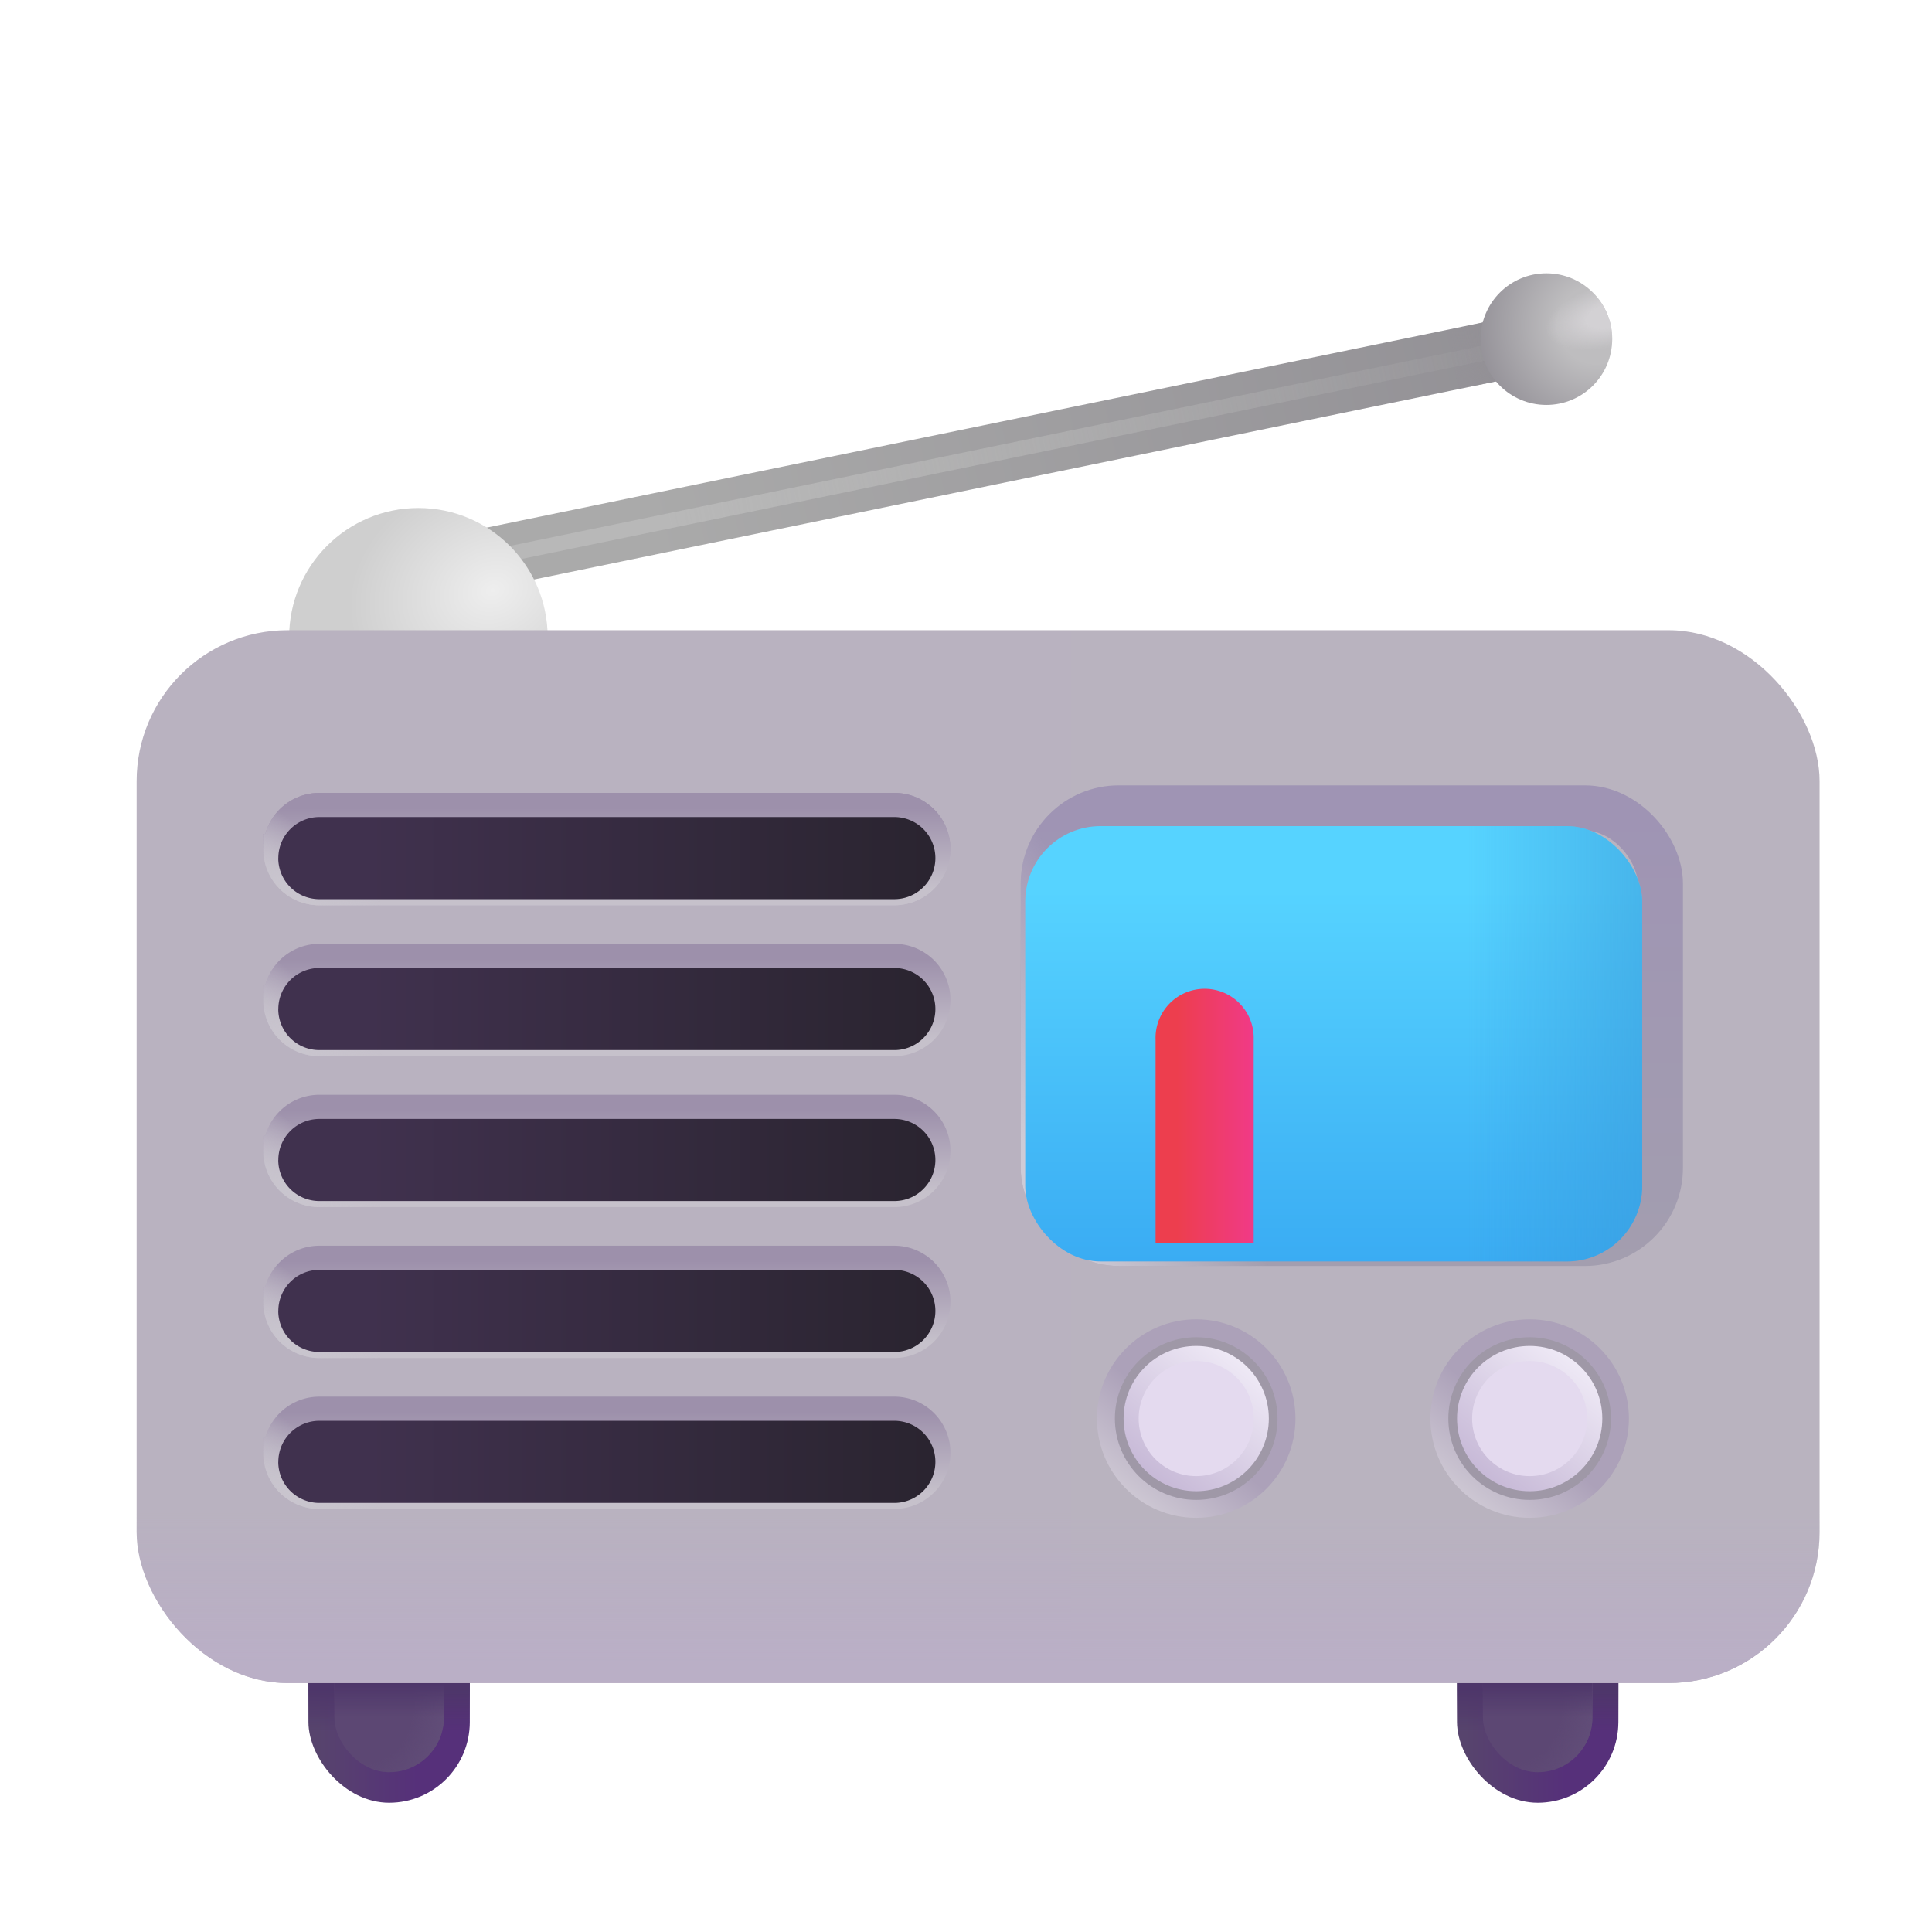 <svg width="32" height="32" fill="none" xmlns="http://www.w3.org/2000/svg"><rect x="5.109" y="25.203" width="2.672" height="4.656" rx="1.336" fill="url(#a)"/><rect x="5.109" y="25.203" width="2.672" height="4.656" rx="1.336" fill="url(#b)"/><path d="M7.906 9.281 25.734 5.61" stroke="url(#c)"/><path d="M7.906 9.281 25.734 5.61" stroke="url(#d)"/><g filter="url(#e)"><path d="M7.906 9.281 25.734 5.61" stroke="url(#f)" stroke-width=".25"/></g><g filter="url(#g)"><rect x="5.539" y="25.709" width="1.813" height="3.644" rx=".906" fill="#5C4773"/><rect x="5.539" y="25.709" width="1.813" height="3.644" rx=".906" fill="url(#h)"/><rect x="5.539" y="25.709" width="1.813" height="3.644" rx=".906" fill="url(#i)"/></g><rect x="24.133" y="25.203" width="2.672" height="4.656" rx="1.336" fill="url(#j)"/><rect x="24.133" y="25.203" width="2.672" height="4.656" rx="1.336" fill="url(#k)"/><g filter="url(#l)"><rect x="24.562" y="25.709" width="1.813" height="3.644" rx=".906" fill="#5C4773"/><rect x="24.562" y="25.709" width="1.813" height="3.644" rx=".906" fill="url(#m)"/><rect x="24.562" y="25.709" width="1.813" height="3.644" rx=".906" fill="url(#n)"/></g><g filter="url(#o)"><circle cx="6.93" cy="10.555" r="2.141" fill="url(#p)"/></g><g filter="url(#q)"><rect x="2.063" y="10.438" width="27.875" height="17.438" rx="2.5" fill="url(#r)"/><rect x="2.063" y="10.438" width="27.875" height="17.438" rx="2.5" fill="url(#s)"/></g><g filter="url(#t)" stroke-width=".75"><rect x="17.281" y="13.383" width="10.219" height="7.211" rx="1.25" stroke="url(#u)"/><rect x="17.281" y="13.383" width="10.219" height="7.211" rx="1.25" stroke="url(#v)"/></g><g filter="url(#w)"><path d="M4.61 14.063a.68.68 0 0 1 .68-.68h9.523a.68.68 0 1 1 0 1.36H5.289a.68.68 0 0 1-.68-.68Z" stroke="url(#x)" stroke-width=".5"/></g><g filter="url(#y)" stroke-width=".5"><path d="M4.61 14.063a.68.68 0 0 1 .68-.68h9.523a.68.68 0 1 1 0 1.36H5.289a.68.68 0 0 1-.68-.68Z" stroke="url(#z)"/><path d="M4.61 14.063a.68.68 0 0 1 .68-.68h9.523a.68.68 0 1 1 0 1.36H5.289a.68.68 0 0 1-.68-.68Z" stroke="url(#A)"/></g><g filter="url(#B)" stroke-width=".5"><path d="M4.61 16.563a.68.68 0 0 1 .68-.68h9.523a.68.68 0 1 1 0 1.36H5.289a.68.68 0 0 1-.68-.68Z" stroke="url(#C)"/><path d="M4.61 16.563a.68.68 0 0 1 .68-.68h9.523a.68.68 0 1 1 0 1.36H5.289a.68.68 0 0 1-.68-.68Z" stroke="url(#D)"/></g><g filter="url(#E)" stroke-width=".5"><path d="M4.61 19.063a.68.68 0 0 1 .68-.68h9.523a.68.68 0 1 1 0 1.36H5.289a.68.68 0 0 1-.68-.68Z" stroke="url(#F)"/><path d="M4.61 19.063a.68.68 0 0 1 .68-.68h9.523a.68.68 0 1 1 0 1.36H5.289a.68.68 0 0 1-.68-.68Z" stroke="url(#G)"/></g><g filter="url(#H)" stroke-width=".5"><path d="M4.61 21.563a.68.68 0 0 1 .68-.68h9.523a.68.68 0 1 1 0 1.36H5.289a.68.68 0 0 1-.68-.68Z" stroke="url(#I)"/><path d="M4.61 21.563a.68.68 0 0 1 .68-.68h9.523a.68.68 0 1 1 0 1.36H5.289a.68.68 0 0 1-.68-.68Z" stroke="url(#J)"/></g><g filter="url(#K)" stroke-width=".5"><path d="M4.61 24.063a.68.68 0 0 1 .68-.68h9.523a.68.68 0 1 1 0 1.36H5.289a.68.68 0 0 1-.68-.68Z" stroke="url(#L)"/><path d="M4.61 24.063a.68.68 0 0 1 .68-.68h9.523a.68.68 0 1 1 0 1.36H5.289a.68.68 0 0 1-.68-.68Z" stroke="url(#M)"/></g><g filter="url(#N)"><path d="M4.61 14.063a.68.68 0 0 1 .68-.68h9.523a.68.68 0 1 1 0 1.36H5.289a.68.68 0 0 1-.68-.68Z" fill="url(#O)"/></g><g filter="url(#P)"><path d="M4.61 16.563a.68.68 0 0 1 .68-.68h9.523a.68.68 0 1 1 0 1.36H5.289a.68.68 0 0 1-.68-.68Z" fill="url(#Q)"/></g><g filter="url(#R)"><path d="M4.61 19.063a.68.68 0 0 1 .68-.68h9.523a.68.68 0 1 1 0 1.36H5.289a.68.68 0 0 1-.68-.68Z" fill="url(#S)"/></g><g filter="url(#T)"><path d="M4.61 21.563a.68.68 0 0 1 .68-.68h9.523a.68.68 0 1 1 0 1.36H5.289a.68.68 0 0 1-.68-.68Z" fill="url(#U)"/></g><g filter="url(#V)"><path d="M4.61 24.063a.68.68 0 0 1 .68-.68h9.523a.68.68 0 1 1 0 1.36H5.289a.68.68 0 0 1-.68-.68Z" fill="url(#W)"/></g><g filter="url(#X)"><rect x="17.281" y="13.383" width="10.219" height="7.211" rx="1.25" fill="url(#Y)"/><rect x="17.281" y="13.383" width="10.219" height="7.211" rx="1.25" fill="url(#Z)"/></g><path d="M20.766 20.594H19.14v-3.375a.813.813 0 1 1 1.625 0v3.375Z" fill="url(#aa)"/><g filter="url(#ab)"><circle cx="19.813" cy="23.496" r="1.644" fill="url(#ac)"/></g><g filter="url(#ad)"><circle cx="19.813" cy="23.496" r="1.347" fill="#9F98A7"/></g><g filter="url(#ae)"><circle cx="25.336" cy="23.496" r="1.644" fill="url(#af)"/></g><g filter="url(#ag)"><circle cx="25.336" cy="23.496" r="1.347" fill="#9F98A7"/></g><g filter="url(#ah)"><circle cx="19.813" cy="23.496" r="1.203" fill="url(#ai)"/></g><g filter="url(#aj)"><circle cx="19.813" cy="23.496" r=".953" fill="#E4DAEF"/></g><g filter="url(#ak)"><circle cx="25.336" cy="23.496" r="1.203" fill="url(#al)"/></g><g filter="url(#am)"><circle cx="25.336" cy="23.496" r=".953" fill="#E4DAEF"/></g><circle cx="25.613" cy="5.617" r="1.09" fill="url(#an)"/><circle cx="25.613" cy="5.617" r="1.09" fill="url(#ao)"/><defs><linearGradient id="a" x1="6.909" y1="29.25" x2="5.253" y2="29.25" gradientUnits="userSpaceOnUse"><stop stop-color="#56307A"/><stop offset="1" stop-color="#57446D"/></linearGradient><linearGradient id="b" x1="6.445" y1="27.531" x2="6.445" y2="28.689" gradientUnits="userSpaceOnUse"><stop offset=".393" stop-color="#4E366A"/><stop offset="1" stop-color="#4E366A" stop-opacity="0"/></linearGradient><linearGradient id="c" x1="10.847" y1="9.281" x2="25.566" y2="6.094" gradientUnits="userSpaceOnUse"><stop stop-color="#AAA"/><stop offset="1" stop-color="#929095"/></linearGradient><linearGradient id="f" x1="11.159" y1="9.031" x2="25.734" y2="5.906" gradientUnits="userSpaceOnUse"><stop stop-color="#B8B8B8"/><stop offset="1" stop-color="#B8B8B8" stop-opacity="0"/></linearGradient><linearGradient id="i" x1="6.445" y1="27.531" x2="6.445" y2="28.437" gradientUnits="userSpaceOnUse"><stop offset=".393" stop-color="#4E366A"/><stop offset="1" stop-color="#4E366A" stop-opacity="0"/></linearGradient><linearGradient id="j" x1="25.932" y1="29.25" x2="24.276" y2="29.25" gradientUnits="userSpaceOnUse"><stop stop-color="#56307A"/><stop offset="1" stop-color="#57446D"/></linearGradient><linearGradient id="k" x1="25.468" y1="27.531" x2="25.468" y2="28.689" gradientUnits="userSpaceOnUse"><stop offset=".393" stop-color="#4E366A"/><stop offset="1" stop-color="#4E366A" stop-opacity="0"/></linearGradient><linearGradient id="n" x1="25.468" y1="27.531" x2="25.468" y2="28.437" gradientUnits="userSpaceOnUse"><stop offset=".393" stop-color="#4E366A"/><stop offset="1" stop-color="#4E366A" stop-opacity="0"/></linearGradient><linearGradient id="r" x1="29.938" y1="21.794" x2="5.154" y2="21.794" gradientUnits="userSpaceOnUse"><stop stop-color="#B9B3BF"/><stop offset="1" stop-color="#B9B2C0"/></linearGradient><linearGradient id="s" x1="17.627" y1="27.523" x2="17.627" y2="25.053" gradientUnits="userSpaceOnUse"><stop stop-color="#BAAFC6"/><stop offset="1" stop-color="#B8ACC5" stop-opacity="0"/></linearGradient><linearGradient id="u" x1="22.391" y1="13.383" x2="22.391" y2="21.063" gradientUnits="userSpaceOnUse"><stop stop-color="#9F94B4"/><stop offset="1" stop-color="#A39EAF"/></linearGradient><linearGradient id="x" x1="10.051" y1="13.383" x2="10.051" y2="14.742" gradientUnits="userSpaceOnUse"><stop stop-color="#9D90AB"/><stop offset="1" stop-color="#C6C1CB"/></linearGradient><linearGradient id="z" x1="10.051" y1="13.383" x2="10.051" y2="14.742" gradientUnits="userSpaceOnUse"><stop stop-color="#9D90AB"/><stop offset="1" stop-color="#C6C1CB"/></linearGradient><linearGradient id="C" x1="10.051" y1="15.883" x2="10.051" y2="17.242" gradientUnits="userSpaceOnUse"><stop stop-color="#9D90AB"/><stop offset="1" stop-color="#C6C1CB"/></linearGradient><linearGradient id="F" x1="10.051" y1="18.383" x2="10.051" y2="19.742" gradientUnits="userSpaceOnUse"><stop stop-color="#9D90AB"/><stop offset="1" stop-color="#C6C1CB"/></linearGradient><linearGradient id="I" x1="10.051" y1="20.883" x2="10.051" y2="22.242" gradientUnits="userSpaceOnUse"><stop stop-color="#9D90AB"/><stop offset="1" stop-color="#C6C1CB"/></linearGradient><linearGradient id="L" x1="10.051" y1="23.383" x2="10.051" y2="24.742" gradientUnits="userSpaceOnUse"><stop stop-color="#9D90AB"/><stop offset="1" stop-color="#C6C1CB"/></linearGradient><linearGradient id="O" x1="6.097" y1="14.531" x2="18.441" y2="14.531" gradientUnits="userSpaceOnUse"><stop stop-color="#40314E"/><stop offset="1" stop-color="#232026"/></linearGradient><linearGradient id="Q" x1="6.097" y1="17.031" x2="18.441" y2="17.031" gradientUnits="userSpaceOnUse"><stop stop-color="#40314E"/><stop offset="1" stop-color="#232026"/></linearGradient><linearGradient id="S" x1="6.097" y1="19.531" x2="18.441" y2="19.531" gradientUnits="userSpaceOnUse"><stop stop-color="#40314E"/><stop offset="1" stop-color="#232026"/></linearGradient><linearGradient id="U" x1="6.097" y1="22.031" x2="18.441" y2="22.031" gradientUnits="userSpaceOnUse"><stop stop-color="#40314E"/><stop offset="1" stop-color="#232026"/></linearGradient><linearGradient id="W" x1="6.097" y1="24.531" x2="18.441" y2="24.531" gradientUnits="userSpaceOnUse"><stop stop-color="#40314E"/><stop offset="1" stop-color="#232026"/></linearGradient><linearGradient id="Y" x1="22.391" y1="14.438" x2="22.391" y2="20.594" gradientUnits="userSpaceOnUse"><stop stop-color="#56D3FF"/><stop offset="1" stop-color="#3AACF3"/></linearGradient><linearGradient id="Z" x1="30.284" y1="20.813" x2="24.628" y2="20.813" gradientUnits="userSpaceOnUse"><stop stop-color="#3898D8"/><stop offset="1" stop-color="#3898D8" stop-opacity="0"/></linearGradient><linearGradient id="aa" x1="19.5" y1="19.594" x2="20.766" y2="19.594" gradientUnits="userSpaceOnUse"><stop stop-color="#ED3E4E"/><stop offset="1" stop-color="#F03A87"/></linearGradient><linearGradient id="ac" x1="20.904" y1="21.95" x2="18.657" y2="24.695" gradientUnits="userSpaceOnUse"><stop offset=".585" stop-color="#ACA1B9"/><stop offset="1" stop-color="#CDC7D3"/></linearGradient><linearGradient id="af" x1="26.427" y1="21.95" x2="24.18" y2="24.695" gradientUnits="userSpaceOnUse"><stop offset=".585" stop-color="#ACA1B9"/><stop offset="1" stop-color="#CDC7D3"/></linearGradient><linearGradient id="ai" x1="20.628" y1="22.469" x2="18.878" y2="24.699" gradientUnits="userSpaceOnUse"><stop stop-color="#F0EBF7"/><stop offset="1" stop-color="#C2B3D3"/></linearGradient><linearGradient id="al" x1="26.151" y1="22.469" x2="24.401" y2="24.699" gradientUnits="userSpaceOnUse"><stop stop-color="#F0EBF7"/><stop offset="1" stop-color="#C2B3D3"/></linearGradient><filter id="e" x="7.631" y="5.237" width="18.378" height="4.417" filterUnits="userSpaceOnUse" color-interpolation-filters="sRGB"><feFlood flood-opacity="0" result="BackgroundImageFix"/><feBlend in="SourceGraphic" in2="BackgroundImageFix" result="shape"/><feGaussianBlur stdDeviation=".125" result="effect1_foregroundBlur_18_18417"/></filter><filter id="g" x="5.239" y="25.409" width="2.413" height="4.244" filterUnits="userSpaceOnUse" color-interpolation-filters="sRGB"><feFlood flood-opacity="0" result="BackgroundImageFix"/><feBlend in="SourceGraphic" in2="BackgroundImageFix" result="shape"/><feGaussianBlur stdDeviation=".15" result="effect1_foregroundBlur_18_18417"/></filter><filter id="l" x="24.262" y="25.409" width="2.413" height="4.244" filterUnits="userSpaceOnUse" color-interpolation-filters="sRGB"><feFlood flood-opacity="0" result="BackgroundImageFix"/><feBlend in="SourceGraphic" in2="BackgroundImageFix" result="shape"/><feGaussianBlur stdDeviation=".15" result="effect1_foregroundBlur_18_18417"/></filter><filter id="o" x="4.789" y="8.414" width="4.281" height="4.281" filterUnits="userSpaceOnUse" color-interpolation-filters="sRGB"><feFlood flood-opacity="0" result="BackgroundImageFix"/><feBlend in="SourceGraphic" in2="BackgroundImageFix" result="shape"/><feColorMatrix in="SourceAlpha" values="0 0 0 0 0 0 0 0 0 0 0 0 0 0 0 0 0 0 127 0" result="hardAlpha"/><feOffset/><feGaussianBlur stdDeviation=".2"/><feComposite in2="hardAlpha" operator="arithmetic" k2="-1" k3="1"/><feColorMatrix values="0 0 0 0 0.8 0 0 0 0 0.8 0 0 0 0 0.8 0 0 0 1 0"/><feBlend in2="shape" result="effect1_innerShadow_18_18417"/></filter><filter id="q" x="1.663" y="10.037" width="28.675" height="18.238" filterUnits="userSpaceOnUse" color-interpolation-filters="sRGB"><feFlood flood-opacity="0" result="BackgroundImageFix"/><feBlend in="SourceGraphic" in2="BackgroundImageFix" result="shape"/><feColorMatrix in="SourceAlpha" values="0 0 0 0 0 0 0 0 0 0 0 0 0 0 0 0 0 0 127 0" result="hardAlpha"/><feOffset dx="-.4"/><feGaussianBlur stdDeviation=".2"/><feComposite in2="hardAlpha" operator="arithmetic" k2="-1" k3="1"/><feColorMatrix values="0 0 0 0 0.843 0 0 0 0 0.835 0 0 0 0 0.855 0 0 0 1 0"/><feBlend in2="shape" result="effect1_innerShadow_18_18417"/><feColorMatrix in="SourceAlpha" values="0 0 0 0 0 0 0 0 0 0 0 0 0 0 0 0 0 0 127 0" result="hardAlpha"/><feOffset dx=".6" dy=".4"/><feGaussianBlur stdDeviation=".2"/><feComposite in2="hardAlpha" operator="arithmetic" k2="-1" k3="1"/><feColorMatrix values="0 0 0 0 0.682 0 0 0 0 0.671 0 0 0 0 0.694 0 0 0 1 0"/><feBlend in2="effect1_innerShadow_18_18417" result="effect2_innerShadow_18_18417"/><feColorMatrix in="SourceAlpha" values="0 0 0 0 0 0 0 0 0 0 0 0 0 0 0 0 0 0 127 0" result="hardAlpha"/><feOffset dy="-.4"/><feGaussianBlur stdDeviation=".2"/><feComposite in2="hardAlpha" operator="arithmetic" k2="-1" k3="1"/><feColorMatrix values="0 0 0 0 0.663 0 0 0 0 0.529 0 0 0 0 0.78 0 0 0 1 0"/><feBlend in2="effect2_innerShadow_18_18417" result="effect3_innerShadow_18_18417"/></filter><filter id="t" x="16.306" y="12.408" width="12.169" height="9.161" filterUnits="userSpaceOnUse" color-interpolation-filters="sRGB"><feFlood flood-opacity="0" result="BackgroundImageFix"/><feBlend in="SourceGraphic" in2="BackgroundImageFix" result="shape"/><feGaussianBlur stdDeviation=".3" result="effect1_foregroundBlur_18_18417"/></filter><filter id="w" x="4.059" y="12.833" width="11.983" height="2.459" filterUnits="userSpaceOnUse" color-interpolation-filters="sRGB"><feFlood flood-opacity="0" result="BackgroundImageFix"/><feBlend in="SourceGraphic" in2="BackgroundImageFix" result="shape"/><feGaussianBlur stdDeviation=".15" result="effect1_foregroundBlur_18_18417"/></filter><filter id="y" x="4.059" y="12.833" width="11.983" height="2.459" filterUnits="userSpaceOnUse" color-interpolation-filters="sRGB"><feFlood flood-opacity="0" result="BackgroundImageFix"/><feBlend in="SourceGraphic" in2="BackgroundImageFix" result="shape"/><feGaussianBlur stdDeviation=".15" result="effect1_foregroundBlur_18_18417"/></filter><filter id="B" x="4.059" y="15.333" width="11.983" height="2.459" filterUnits="userSpaceOnUse" color-interpolation-filters="sRGB"><feFlood flood-opacity="0" result="BackgroundImageFix"/><feBlend in="SourceGraphic" in2="BackgroundImageFix" result="shape"/><feGaussianBlur stdDeviation=".15" result="effect1_foregroundBlur_18_18417"/></filter><filter id="E" x="4.059" y="17.833" width="11.983" height="2.459" filterUnits="userSpaceOnUse" color-interpolation-filters="sRGB"><feFlood flood-opacity="0" result="BackgroundImageFix"/><feBlend in="SourceGraphic" in2="BackgroundImageFix" result="shape"/><feGaussianBlur stdDeviation=".15" result="effect1_foregroundBlur_18_18417"/></filter><filter id="H" x="4.059" y="20.333" width="11.983" height="2.459" filterUnits="userSpaceOnUse" color-interpolation-filters="sRGB"><feFlood flood-opacity="0" result="BackgroundImageFix"/><feBlend in="SourceGraphic" in2="BackgroundImageFix" result="shape"/><feGaussianBlur stdDeviation=".15" result="effect1_foregroundBlur_18_18417"/></filter><filter id="K" x="4.059" y="22.833" width="11.983" height="2.459" filterUnits="userSpaceOnUse" color-interpolation-filters="sRGB"><feFlood flood-opacity="0" result="BackgroundImageFix"/><feBlend in="SourceGraphic" in2="BackgroundImageFix" result="shape"/><feGaussianBlur stdDeviation=".15" result="effect1_foregroundBlur_18_18417"/></filter><filter id="N" x="4.609" y="13.383" width="10.883" height="1.509" filterUnits="userSpaceOnUse" color-interpolation-filters="sRGB"><feFlood flood-opacity="0" result="BackgroundImageFix"/><feBlend in="SourceGraphic" in2="BackgroundImageFix" result="shape"/><feColorMatrix in="SourceAlpha" values="0 0 0 0 0 0 0 0 0 0 0 0 0 0 0 0 0 0 127 0" result="hardAlpha"/><feOffset dy=".15"/><feGaussianBlur stdDeviation=".125"/><feComposite in2="hardAlpha" operator="arithmetic" k2="-1" k3="1"/><feColorMatrix values="0 0 0 0 0.094 0 0 0 0 0 0 0 0 0 0.173 0 0 0 1 0"/><feBlend in2="shape" result="effect1_innerShadow_18_18417"/></filter><filter id="P" x="4.609" y="15.883" width="10.883" height="1.509" filterUnits="userSpaceOnUse" color-interpolation-filters="sRGB"><feFlood flood-opacity="0" result="BackgroundImageFix"/><feBlend in="SourceGraphic" in2="BackgroundImageFix" result="shape"/><feColorMatrix in="SourceAlpha" values="0 0 0 0 0 0 0 0 0 0 0 0 0 0 0 0 0 0 127 0" result="hardAlpha"/><feOffset dy=".15"/><feGaussianBlur stdDeviation=".125"/><feComposite in2="hardAlpha" operator="arithmetic" k2="-1" k3="1"/><feColorMatrix values="0 0 0 0 0.094 0 0 0 0 0 0 0 0 0 0.173 0 0 0 1 0"/><feBlend in2="shape" result="effect1_innerShadow_18_18417"/></filter><filter id="R" x="4.609" y="18.383" width="10.883" height="1.509" filterUnits="userSpaceOnUse" color-interpolation-filters="sRGB"><feFlood flood-opacity="0" result="BackgroundImageFix"/><feBlend in="SourceGraphic" in2="BackgroundImageFix" result="shape"/><feColorMatrix in="SourceAlpha" values="0 0 0 0 0 0 0 0 0 0 0 0 0 0 0 0 0 0 127 0" result="hardAlpha"/><feOffset dy=".15"/><feGaussianBlur stdDeviation=".125"/><feComposite in2="hardAlpha" operator="arithmetic" k2="-1" k3="1"/><feColorMatrix values="0 0 0 0 0.094 0 0 0 0 0 0 0 0 0 0.173 0 0 0 1 0"/><feBlend in2="shape" result="effect1_innerShadow_18_18417"/></filter><filter id="T" x="4.609" y="20.883" width="10.883" height="1.509" filterUnits="userSpaceOnUse" color-interpolation-filters="sRGB"><feFlood flood-opacity="0" result="BackgroundImageFix"/><feBlend in="SourceGraphic" in2="BackgroundImageFix" result="shape"/><feColorMatrix in="SourceAlpha" values="0 0 0 0 0 0 0 0 0 0 0 0 0 0 0 0 0 0 127 0" result="hardAlpha"/><feOffset dy=".15"/><feGaussianBlur stdDeviation=".125"/><feComposite in2="hardAlpha" operator="arithmetic" k2="-1" k3="1"/><feColorMatrix values="0 0 0 0 0.094 0 0 0 0 0 0 0 0 0 0.173 0 0 0 1 0"/><feBlend in2="shape" result="effect1_innerShadow_18_18417"/></filter><filter id="V" x="4.609" y="23.383" width="10.883" height="1.509" filterUnits="userSpaceOnUse" color-interpolation-filters="sRGB"><feFlood flood-opacity="0" result="BackgroundImageFix"/><feBlend in="SourceGraphic" in2="BackgroundImageFix" result="shape"/><feColorMatrix in="SourceAlpha" values="0 0 0 0 0 0 0 0 0 0 0 0 0 0 0 0 0 0 127 0" result="hardAlpha"/><feOffset dy=".15"/><feGaussianBlur stdDeviation=".125"/><feComposite in2="hardAlpha" operator="arithmetic" k2="-1" k3="1"/><feColorMatrix values="0 0 0 0 0.094 0 0 0 0 0 0 0 0 0 0.173 0 0 0 1 0"/><feBlend in2="shape" result="effect1_innerShadow_18_18417"/></filter><filter id="X" x="16.981" y="13.383" width="10.519" height="7.511" filterUnits="userSpaceOnUse" color-interpolation-filters="sRGB"><feFlood flood-opacity="0" result="BackgroundImageFix"/><feBlend in="SourceGraphic" in2="BackgroundImageFix" result="shape"/><feColorMatrix in="SourceAlpha" values="0 0 0 0 0 0 0 0 0 0 0 0 0 0 0 0 0 0 127 0" result="hardAlpha"/><feOffset dx="-.3" dy=".3"/><feGaussianBlur stdDeviation=".3"/><feComposite in2="hardAlpha" operator="arithmetic" k2="-1" k3="1"/><feColorMatrix values="0 0 0 0 0.188 0 0 0 0 0.518 0 0 0 0 0.741 0 0 0 1 0"/><feBlend in2="shape" result="effect1_innerShadow_18_18417"/></filter><filter id="ab" x="17.869" y="21.552" width="3.887" height="3.887" filterUnits="userSpaceOnUse" color-interpolation-filters="sRGB"><feFlood flood-opacity="0" result="BackgroundImageFix"/><feBlend in="SourceGraphic" in2="BackgroundImageFix" result="shape"/><feGaussianBlur stdDeviation=".15" result="effect1_foregroundBlur_18_18417"/></filter><filter id="ad" x="18.216" y="21.899" width="3.193" height="3.193" filterUnits="userSpaceOnUse" color-interpolation-filters="sRGB"><feFlood flood-opacity="0" result="BackgroundImageFix"/><feBlend in="SourceGraphic" in2="BackgroundImageFix" result="shape"/><feGaussianBlur stdDeviation=".125" result="effect1_foregroundBlur_18_18417"/></filter><filter id="ae" x="23.392" y="21.552" width="3.887" height="3.887" filterUnits="userSpaceOnUse" color-interpolation-filters="sRGB"><feFlood flood-opacity="0" result="BackgroundImageFix"/><feBlend in="SourceGraphic" in2="BackgroundImageFix" result="shape"/><feGaussianBlur stdDeviation=".15" result="effect1_foregroundBlur_18_18417"/></filter><filter id="ag" x="23.739" y="21.899" width="3.193" height="3.193" filterUnits="userSpaceOnUse" color-interpolation-filters="sRGB"><feFlood flood-opacity="0" result="BackgroundImageFix"/><feBlend in="SourceGraphic" in2="BackgroundImageFix" result="shape"/><feGaussianBlur stdDeviation=".125" result="effect1_foregroundBlur_18_18417"/></filter><filter id="ah" x="18.609" y="22.293" width="2.406" height="2.406" filterUnits="userSpaceOnUse" color-interpolation-filters="sRGB"><feFlood flood-opacity="0" result="BackgroundImageFix"/><feBlend in="SourceGraphic" in2="BackgroundImageFix" result="shape"/><feColorMatrix in="SourceAlpha" values="0 0 0 0 0 0 0 0 0 0 0 0 0 0 0 0 0 0 127 0" result="hardAlpha"/><feOffset/><feGaussianBlur stdDeviation=".1"/><feComposite in2="hardAlpha" operator="arithmetic" k2="-1" k3="1"/><feColorMatrix values="0 0 0 0 0.733 0 0 0 0 0.686 0 0 0 0 0.78 0 0 0 1 0"/><feBlend in2="shape" result="effect1_innerShadow_18_18417"/></filter><filter id="aj" x="18.609" y="22.293" width="2.406" height="2.406" filterUnits="userSpaceOnUse" color-interpolation-filters="sRGB"><feFlood flood-opacity="0" result="BackgroundImageFix"/><feBlend in="SourceGraphic" in2="BackgroundImageFix" result="shape"/><feGaussianBlur stdDeviation=".125" result="effect1_foregroundBlur_18_18417"/></filter><filter id="ak" x="24.133" y="22.293" width="2.406" height="2.406" filterUnits="userSpaceOnUse" color-interpolation-filters="sRGB"><feFlood flood-opacity="0" result="BackgroundImageFix"/><feBlend in="SourceGraphic" in2="BackgroundImageFix" result="shape"/><feColorMatrix in="SourceAlpha" values="0 0 0 0 0 0 0 0 0 0 0 0 0 0 0 0 0 0 127 0" result="hardAlpha"/><feOffset/><feGaussianBlur stdDeviation=".1"/><feComposite in2="hardAlpha" operator="arithmetic" k2="-1" k3="1"/><feColorMatrix values="0 0 0 0 0.733 0 0 0 0 0.686 0 0 0 0 0.78 0 0 0 1 0"/><feBlend in2="shape" result="effect1_innerShadow_18_18417"/></filter><filter id="am" x="24.133" y="22.293" width="2.406" height="2.406" filterUnits="userSpaceOnUse" color-interpolation-filters="sRGB"><feFlood flood-opacity="0" result="BackgroundImageFix"/><feBlend in="SourceGraphic" in2="BackgroundImageFix" result="shape"/><feGaussianBlur stdDeviation=".125" result="effect1_foregroundBlur_18_18417"/></filter><radialGradient id="d" cx="0" cy="0" r="1" gradientUnits="userSpaceOnUse" gradientTransform="matrix(-1.125 .188 -.498 -2.987 25.253 6.156)"><stop offset=".311" stop-color="#939096"/><stop offset="1" stop-color="#939096" stop-opacity="0"/></radialGradient><radialGradient id="h" cx="0" cy="0" r="1" gradientUnits="userSpaceOnUse" gradientTransform="matrix(1.359 0 0 1.719 6.081 28.234)"><stop offset=".552" stop-color="#614D78" stop-opacity="0"/><stop offset=".954" stop-color="#614D78"/></radialGradient><radialGradient id="m" cx="0" cy="0" r="1" gradientUnits="userSpaceOnUse" gradientTransform="matrix(1.359 0 0 1.719 25.104 28.234)"><stop offset=".552" stop-color="#614D78" stop-opacity="0"/><stop offset=".954" stop-color="#614D78"/></radialGradient><radialGradient id="p" cx="0" cy="0" r="1" gradientUnits="userSpaceOnUse" gradientTransform="matrix(-2.812 .938 -.759 -2.278 8.16 9.781)"><stop stop-color="#EEE"/><stop offset=".817" stop-color="#CFCFCF"/></radialGradient><radialGradient id="v" cx="0" cy="0" r="1" gradientUnits="userSpaceOnUse" gradientTransform="rotate(-25.919 52.01 -25.93) scale(3.718 12.207)"><stop offset=".242" stop-color="#CECBD6"/><stop offset="1" stop-color="#CECBD6" stop-opacity="0"/></radialGradient><radialGradient id="A" cx="0" cy="0" r="1" gradientUnits="userSpaceOnUse" gradientTransform="rotate(-48.86 18.634 2.07) scale(.902 3.167)"><stop stop-color="#C9C5CE"/><stop offset="1" stop-color="#C9C5CE" stop-opacity="0"/></radialGradient><radialGradient id="D" cx="0" cy="0" r="1" gradientUnits="userSpaceOnUse" gradientTransform="rotate(-48.86 21.386 3.32) scale(.902 3.167)"><stop stop-color="#C9C5CE"/><stop offset="1" stop-color="#C9C5CE" stop-opacity="0"/></radialGradient><radialGradient id="G" cx="0" cy="0" r="1" gradientUnits="userSpaceOnUse" gradientTransform="rotate(-48.86 24.138 4.57) scale(.902 3.167)"><stop stop-color="#C9C5CE"/><stop offset="1" stop-color="#C9C5CE" stop-opacity="0"/></radialGradient><radialGradient id="J" cx="0" cy="0" r="1" gradientUnits="userSpaceOnUse" gradientTransform="rotate(-48.86 26.89 5.82) scale(.902 3.167)"><stop stop-color="#C9C5CE"/><stop offset="1" stop-color="#C9C5CE" stop-opacity="0"/></radialGradient><radialGradient id="M" cx="0" cy="0" r="1" gradientUnits="userSpaceOnUse" gradientTransform="rotate(-48.86 29.641 7.07) scale(.902 3.167)"><stop stop-color="#C9C5CE"/><stop offset="1" stop-color="#C9C5CE" stop-opacity="0"/></radialGradient><radialGradient id="an" cx="0" cy="0" r="1" gradientUnits="userSpaceOnUse" gradientTransform="rotate(155.469 12.636 5.562) scale(2.107)"><stop offset=".307" stop-color="#BEBDBF"/><stop offset="1" stop-color="#918E95"/></radialGradient><radialGradient id="ao" cx="0" cy="0" r="1" gradientUnits="userSpaceOnUse" gradientTransform="rotate(165.531 13.02 4.304) scale(1.126 .523)"><stop offset=".383" stop-color="#D3D1D4"/><stop offset="1" stop-color="#D3D1D4" stop-opacity="0"/></radialGradient></defs></svg>